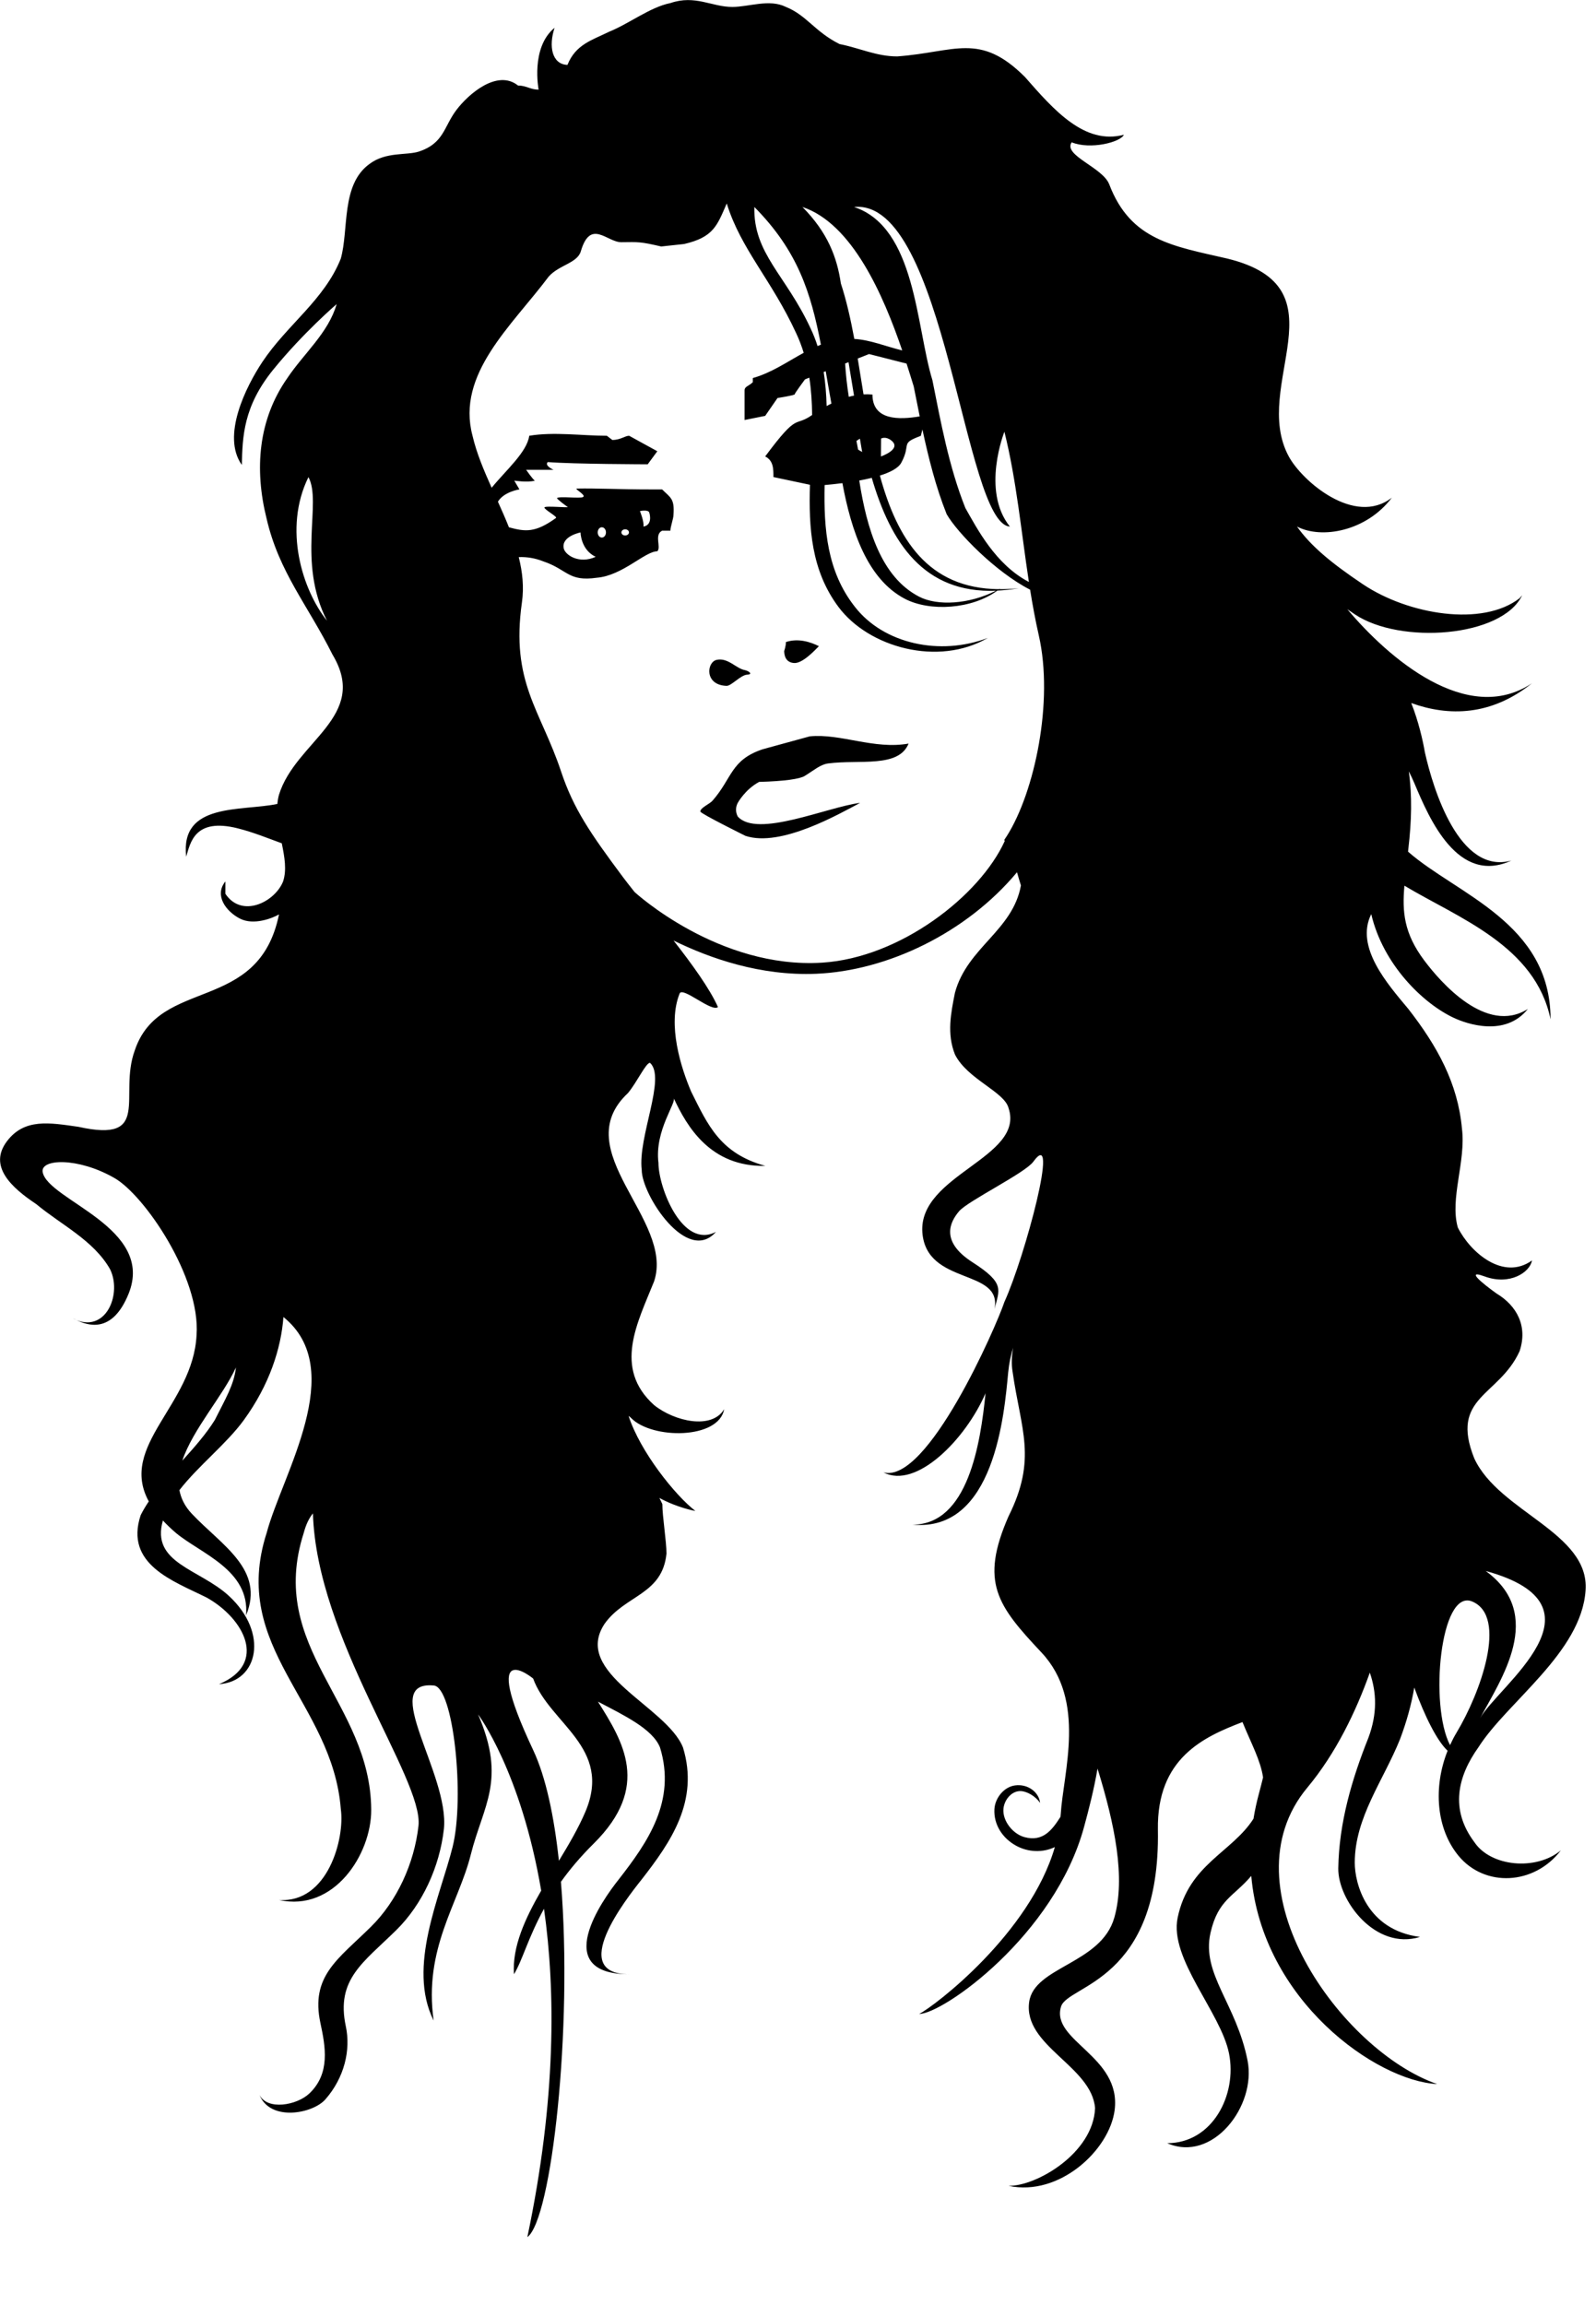 <?xml version="1.0" encoding="utf-8"?>
<!-- Generator: Adobe Illustrator 15.0.0, SVG Export Plug-In  -->
<!DOCTYPE svg PUBLIC "-//W3C//DTD SVG 1.1 Tiny//EN" "http://www.w3.org/Graphics/SVG/1.1/DTD/svg11-tiny.dtd">
<svg version="1.1" baseProfile="tiny"
	 xmlns="http://www.w3.org/2000/svg" xmlns:xlink="http://www.w3.org/1999/xlink" xmlns:a="http://ns.adobe.com/AdobeSVGViewerExtensions/3.0/"
	 x="0px" y="0px" width="460px" height="664px" overflow="visible" xml:space="preserve">
<defs>
</defs>
<path d="M20.99,379.81c0.24,0.08,0.6,0.25,1.05,0.46C21.7,380.13,21.35,379.99,20.99,379.81 M228.83,191.01
	c2.47,0.2,6.01-3.67,7.2-4.85c-2.38-1.19-5.94-2.38-9.51-1.19c0,1.19-0.5,2.57-0.5,2.57C226.03,188.73,226.36,190.81,228.83,191.01
	 M209.4,197.59c1.39,0.05,4.06-3.12,5.94-3.22c1.88-0.1,0.35-1.13-0.69-1.32c-2.51-0.46-4.83-3.67-8.12-2.94
	C203.68,190.75,202.95,197.36,209.4,197.59 M233.39,212.14l-13.55,3.71c-9.27,3.09-8.76,8.32-14.5,14.85
	c-0.82,0.93-3.61,2.08-3.47,3.12c0.09,0.6,12.97,6.98,12.97,6.98c10.25,3.42,27.23-6.44,33.07-9.5c-9.5,1.19-29.63,10.21-35.27,3.94
	c-0.74-1.41-0.59-2.82,0-3.94c0,0,2.1-3.86,6.16-6.04c7.54-0.2,11.75-0.89,13.07-1.68c2.77-1.68,4.55-3.34,6.83-3.64
	c9.08-1.18,20.3,1.36,23.17-5.72C251.92,216,242.3,211.25,233.39,212.14 M426.12,503.37c-5.94,8.32-8.32,17.82-1.19,27.32
	c4.75,7.13,17.82,8.32,24.95,2.38c-7.72,10.1-21.98,10.69-29.5,1.58c-6.44-7.79-7.35-19.78-3.15-30.27
	c-3.09-2.89-6.59-9.96-9.61-18.21c-0.82,4.85-2.19,9.79-4.08,14.82c-4.75,11.88-13.07,22.57-13.07,35.64
	c0,5.94,3.37,19.4,18.81,21.39c-12.87,3.96-23.71-10.55-23.56-19.8c0.21-13.07,3.91-25.64,8.66-37.52
	c2.65-7.08,2.38-13.17,0.43-18.82c-4,11.24-9.83,23.31-18,33.11c-24.13,28.91,9.91,75.91,37.42,85.42
	c-17.57-0.9-50.42-24.11-53.59-59.97c-5.05,5.97-9.57,6.8-11.75,16.41c-2.68,11.82,7.45,20.37,10.69,36.83
	c2.57,13.07-10.1,29.5-23.17,23.76c13.07,0,20.2-13.96,17.82-25.84c-2.38-11.88-17.27-27.25-14.81-39.11
	c3.2-15.42,15.63-18.77,21.86-28.52c0.39-2.37,0.9-4.77,1.56-7.21c0.44-1.62,0.83-3.18,1.2-4.69c-0.72-4.96-3.44-9.83-5.93-15.95
	c-11.18,4.28-24.73,10.37-24.38,31.03c0.74,43.81-26,44.62-27.92,50.94c-3.01,9.9,17.46,14.24,15.45,29.85
	c-1.49,11.49-15.94,24.95-30.59,21.78c7.92,0.2,24.43-9.35,24.95-22.38c-0.98-12.12-20.7-17.9-19-30.54
	c1.38-10.25,20.73-10.97,24.54-24.31c3.29-11.52,0.16-26.82-4.83-42.97c-1.06,6.16-2.57,11.99-3.89,16.83
	c-8.51,31.25-40.69,53.86-47.52,53.86c4.5-2.28,31.89-23.19,39.11-48.08c-3.47,1.66-7.65,1.51-11.09-0.35
	c-3.96-2.13-6.58-6.09-6.33-10.58c0.18-3.21,2.76-6.41,5.94-6.83c3.71-0.5,6.88,1.93,7.23,5.04c-1.38-2-3.82-3.35-5.6-3.41
	c-2.63-0.08-4.7,2.52-4.96,5.02c-0.36,3.5,2.66,7.31,6.03,8.24c5.44,1.5,8.09-2.23,10.4-5.84c0.02-0.21,0.05-0.41,0.06-0.62
	c0.76-12.28,7.49-32.87-5.54-46.73c-12.71-13.52-17.82-20.2-9.5-39.21c8.32-16.63,3.56-24.95,1.19-41.58
	c-0.4-2.37-0.27-4.74,0.16-7.01c-0.67,2.07-1.18,4.42-1.45,7.21c-1.12,11.89-3.96,45.99-27.52,43.76c15.91,0,19.54-23.28,21-37.85
	c-5.74,13.27-19.96,27.75-29.41,22.8c12.67,3.37,32.47-41.98,34.85-49.11c5.94-13.07,16.13-51.14,8.32-40.39
	c-2.38,3.27-18.86,11.29-21.38,14.26c-2.52,2.97-5.64,8.61,3.86,14.7c9.5,6.09,7.72,7.87,6.34,13.51
	c2.38-11.88-19.6-6.65-20.79-22.09c-1.19-16.63,29.6-21.57,24.85-35.82c-1.19-4.75-11.88-8.32-15.45-15.45
	c-2.38-5.94-1.19-11.88,0-17.82c3.56-13.07,16.63-17.82,19.01-30.89c-0.36-1.09-0.73-2.41-1.13-3.8
	c-14.57,17.48-37.37,28.4-57.88,29.25c-16.08,0.67-30.72-4.47-41.11-9.58c5.35,6.84,10.45,13.89,12.8,19.17
	c-1.81,1.58-10.2-6-11.05-3.9c-3.61,8.96,0.44,21.53,3.33,28.27c4.75,9.5,8.32,17.82,21.39,21.39
	c-15.74,0.3-22.57-11.14-26.49-19.68c1.19,1.19-5.52,9.32-4.33,18.83c0,7.13,6.91,24.91,16.57,19.86
	c-8.32,9.5-21.39-10.69-21.39-17.82c-1.19-9.5,7.12-26.58,2.38-30.89c-1.19,0-3.72,5.55-6.34,8.71
	c-17.82,16.63,13.46,36.43,7.52,54.26c-4.75,11.88-11.88,24.95,0,35.64c5.94,4.75,16.63,7.13,20.2,1.19
	c-1.58,8.71-20.7,8.71-26.78,2.58c-0.32-0.32-0.56-0.52-0.77-0.65c3.32,10.25,13.35,22.8,19.24,27.38c0,0-5.11-0.88-10.36-3.75
	c0.53,1.1,0.85,1.77,0.85,1.77c0,3.56,1.19,10.69,1.19,14.26c-1.19,11.88-11.88,11.88-17.82,20.2
	c-9.5,14.26,17.82,23.76,22.57,35.64c4.75,15.44-3.56,27.32-11.88,38.02c-4.75,5.94-21.38,27.33-3.56,27.33
	c-22.97,0-7.81-21.39-3.06-27.33c8.32-10.69,16.63-22.57,11.88-38.02c-2.13-5.33-10.34-9.23-17.89-13.19
	c7.22,11.47,15.38,24.48-1.23,40.91c-3.84,3.8-6.92,7.49-9.43,11c3.47,42.27-2.71,97.34-9.68,102.36c8.32-39.57,8.16-70.95,4.8-94.6
	c-4.59,8.36-6.3,15.08-8.66,18.86c-0.53-7.95,3.21-16.02,7.85-24.08c-5.83-34.38-18.19-50.77-18.19-50.77
	c8.22,19.01,1.47,26.14-2.1,40.39s-13.63,27.03-10.71,47.82c-7.72-15.49,1.91-35.78,5.47-50.04c3.56-14.26,0.25-46.3-5.5-46.5
	c-15.84-1.39,4.62,25.56,2.99,41.33c-1.22,10.88-6.19,21.74-13.77,29.19c-9.47,9.31-17.4,14.13-14.5,27.68
	c1.45,6.78-0.38,14.76-5.9,21.05c-3.6,4.1-15.88,6.49-18.99-1.32c2.22,4.53,10.75,3.07,14.4-0.41c6.06-5.77,4.62-13.49,3.17-20.26
	c-2.9-13.55,5.04-18.37,14.5-27.68c7.58-7.45,12.55-18.31,13.77-29.19c1.4-13.56-29.36-53.88-30.43-89.97
	c-1.09,1.34-2,3.17-2.65,5.63c-10.69,33.27,19.27,48.77,19.45,79.75c0.07,12.77-10.69,29.55-26.58,25.99
	c14.11,0.99,19.01-17.82,17.82-26.14c-2.38-30.89-32.08-46.33-21.38-79.6c4.53-16.98,23.58-47.06,4.84-62.2
	c-0.68,9.04-4.01,19.5-11.44,29.72c-4.95,6.8-13.15,13.19-18.54,20.15c0.44,2.36,1.54,4.64,3.56,6.79
	c8.65,9.16,21.14,16.09,15.64,29.31c1.19-13.07-13.07-17.82-20.2-23.76c-1.43-1.22-2.67-2.42-3.76-3.59
	c-3.57,12.31,10.54,13.91,19.01,21.71c11.61,10.7,8.42,24.75-2.84,25.44c14.26-5.94,7.13-19.01-3.56-24.95
	c-9.5-4.75-23.76-9.5-19.01-23.76c0.67-1.33,1.46-2.64,2.33-3.94c-8.8-16.14,12.77-27.75,13.77-47.93
	c1.19-16.63-15.1-40.44-23.76-45.29c-10.5-5.99-21.35-5.5-20.59-1.63c1.58,8.12,32.51,15.93,24.75,35.05
	c-4.81,11.85-12,8.95-14.99,7.59c8.8,3.39,13.07-7.86,9.64-14.72c-4.75-8.32-14.11-12.77-21.24-18.71
	c-7.13-4.75-13.92-10.9-8.46-18.12c5.05-6.68,12.28-5.34,20.59-4.16c21.38,4.75,11.48-8.91,16.24-21.98
	c7.13-21.39,35.7-10.4,41.58-39.21c-1.78,1.04-7.28,3.27-11.29,1.19c-4.01-2.08-7.43-6.68-4.16-10.69v3.56
	c4.75,7.13,14.26,2.38,16.63-3.56c1.09-3.28,0.43-7.06-0.38-10.99c-3.82-1.38-8.05-3.14-12.69-4.31
	c-12.44-3.12-13.66,4.16-14.85,8.17c-1.83-15.68,15.83-13.03,26.26-15.19c0.09-0.89,0.23-1.76,0.47-2.63
	c4.75-15.45,26.14-22.57,15.44-40.39c-7.13-14.26-15.44-23.76-19.01-39.21c-3.56-14.26-2.38-28.51,5.94-40.4
	c4.75-7.13,11.88-13.07,14.26-21.38c0,0-9.5,8.12-18.22,18.81c-8.71,10.69-8.91,19.41-9.11,27.52c-5.94-8.32,1.19-22.57,5.94-29.7
	c7.13-10.69,17.82-17.82,22.57-29.7c2.38-8.32,0-21.38,8.32-27.33c4.75-3.56,10.69-2.38,14.26-3.56c7.13-2.38,7.13-7.13,10.69-11.88
	c3.56-4.75,11.88-11.88,17.82-7.13c2.38,0,3.56,1.19,5.94,1.19c0,0-2.38-12.13,4.6-17.82c-1.78,5.35-0.74,10.54,3.71,10.69
	c2.38-5.94,7.13-7.13,11.88-9.5c5.94-2.38,11.88-7.13,17.82-8.32C200.39-1.56,205.14,2,211.08,2c4.75,0,10.69-2.38,15.44,0
	c5.94,2.38,8.32,7.13,15.44,10.69c5.94,1.19,10.69,3.56,16.63,3.56c16.63-1.19,23.76-7.13,36.83,5.94
	c8.32,9.5,17.18,19.64,28.51,16.63c-0.99,2.18-9.7,4.36-15.05,2.18c-2.57,3.76,8.96,7.21,10.83,12.12
	c6.16,16.17,18.48,17.78,33.92,21.35c34.45,8.32,6.67,36.45,17.82,57.03c3.86,7.13,19.01,20.2,29.7,11.88
	c-7.28,9.65-20.2,12.03-27.33,8.32c3.9,5.49,9.65,10.36,19.01,16.63c13.07,8.76,34.45,12.33,45.15,4.01l0.74-0.85
	c-5.79,12.14-35.2,14.25-48.26,5.48c-0.74-0.5-1.45-0.98-2.14-1.46c11.76,13.97,34.53,33.8,53.23,21.33
	c-11.76,9.43-24.01,9.6-34.8,5.7c2.1,5.29,3.37,10.9,3.91,14.12c2.38,10.69,9.95,35.42,24.95,31.26
	c-15.45,7.13-23.67-12.08-27.92-22.18c-0.51-1.21-1.06-2.38-1.65-3.52c1,7.01,0.81,14.31-0.13,22.33c-0.03,0.28-0.05,0.54-0.08,0.81
	c14.04,12.33,41.07,20.47,41.07,48.3c-4.41-21.26-26.59-29.18-42.12-38.5c-0.66,7.48-0.18,13.68,5.73,21.56
	c4.57,6.09,17.82,21.53,29.85,13.96c-6.53,8.17-17.64,4.3-21.38,2.54c-8.91-4.18-20.39-15.41-23.76-29.87
	c-4.75,9.5,4.75,20.2,10.69,27.32c8.32,10.69,14.26,21.39,15.45,34.45c1.19,9.5-3.56,20.2-1.19,28.51
	c3.56,7.13,13.07,15.45,21.38,9.5c-0.59,3.42-6.39,7.28-13.66,4.6c-7.28-2.67,3.41,4.9,3.41,4.9c5.94,3.56,9.06,9.5,6.68,16.63
	c-5.94,13.07-20.2,13.07-13.07,30.89c7.13,15.45,33.27,21.38,32.08,38.02C455.82,476.04,434.43,490.3,426.12,503.37 M94.25,178.83
	c-8.71-17.03-1.39-34.06-5.35-41.38C81.58,152.29,87.13,169.92,94.25,178.83 M68,393.96c-3.72,8.16-12.4,17.76-15.46,26.85
	c3.44-3.81,6.84-7.65,9.37-11.71C64.94,403.05,67.47,398.92,68,393.96 M246.17,59.63c17.82,5.94,17.82,34.45,22.57,49.9
	c2.38,11.88,4.75,24.95,9.5,36.83c3.32,5.81,8.65,16.27,18.31,21.3c-2.21-14.44-3.57-29.29-7.06-43.28c0,0-6.76,16.99,1.58,27.32
	C277.81,150.91,272.57,57.15,246.17,59.63 M265.08,119.96c-0.6-2.93-1.17-5.83-1.73-8.65c-0.61-1.97-1.29-4.19-2.06-6.56L250.48,102
	l-3.27,1.29c0.57,3.4,1.12,6.86,1.68,10.33c0.86-0.04,1.71-0.03,2.57,0.05C251.47,121.19,259.21,120.95,265.08,119.96
	 M256.72,126.77c-1.58-1.14-2.77-0.42-2.77-0.42l-0.05,5.15C253.9,131.5,260.27,129.32,256.72,126.77 M247.66,138.44
	c2.14,13.77,6.27,27.79,17.25,33.46c5.29,2.73,14.39,2.21,22.16-1.72c-20.84,0.82-30.36-13.87-35.81-32.51
	C250.09,137.96,248.88,138.21,247.66,138.44 M248.49,130.22l-0.65-3.84l-0.99,0.64l0.47,2.51L248.49,130.22z M231.28,59.63
	c7.23,7.32,9.95,14.4,11.07,22.02c1.59,4.83,2.81,10.26,3.88,15.99c4.73,0.31,8.88,2.11,13.81,3.32
	C254.61,85.04,245.65,64.42,231.28,59.63 M244.56,104.34l-0.98,0.39c0.2,3.05,0.52,6.24,1.06,9.59c0.5-0.14,1.01-0.25,1.51-0.35
	C245.61,110.73,245.09,107.5,244.56,104.34 M239.59,116.06c-0.58-3.17-1.1-6.2-1.6-9.11l-0.59,0.23c0.51,3.21,0.76,6.48,0.85,9.8
	c0.46-0.25,0.91-0.49,1.38-0.71C239.61,116.2,239.6,116.13,239.59,116.06 M217.42,59.63c-0.32,13.46,9.11,19.6,16.24,35.05
	c0.78,1.64,1.43,3.31,1.98,5.02c0.32-0.14,0.64-0.28,0.96-0.41C233.68,84.16,229.89,72.24,217.42,59.63 M153.66,483.57
	c0,0-15.84-13.07,0,20.59c3.66,7.77,6.04,19.06,7.43,31.92c2.87-4.73,5.64-9.44,7.62-14.1
	C176.63,503.37,158.41,496.63,153.66,483.57 M299.39,182.99c-0.98-4.3-1.78-8.68-2.49-13.1c-10.05-5.16-21.03-16.48-24.05-21.75
	c-3.14-7.85-5.23-16.21-6.99-24.41l-0.47,1.84c-6.14,2.28-2.64,2.18-5.61,7.72c-0.84,1.57-3.21,2.79-6.18,3.72
	c4.98,18.2,13.77,32.53,34.28,32.73c0.14-0.07,0.28-0.14,0.41-0.22c-0.09,0.08-0.2,0.14-0.29,0.22c1.79,0.01,3.66-0.07,5.63-0.28
	c-2.17,0.38-4.22,0.6-6.18,0.69c-7.26,5.36-19.44,6.15-26.69,2.34c-10.78-5.67-15.42-19.58-17.96-33.3
	c-1.96,0.25-3.75,0.43-5.13,0.55c-0.27,12.66,0.69,24.9,8.73,35.09c8.32,10.69,24.55,14.2,38.31,8.95
	c-14.26,8.32-34.35,2.77-43.07-8.95c-7.84-10.54-8.57-22.7-8.2-35.17l-10.52-2.22c0-2.38,0-4.75-2.38-5.94
	c9.7-13.07,8.24-8.24,13.53-11.94c-0.04-3.63-0.26-7.23-0.81-10.76l-1.24,0.49c0,0-2.97,3.99-2.97,4.3c0,0.31-4.95,1.07-4.95,1.07
	l-3.56,5.15l-5.94,1.19v-8.52c0-1.19,1.19-1.19,2.38-2.38v-1.19c5.29-1.47,9.81-4.62,14.66-7.27c-0.59-1.92-1.3-3.81-2.18-5.67
	c-7.13-15.44-15.88-24.11-20-37.35c-2.77,6.34-3.76,9.7-12.28,11.68l-6.6,0.71c-6.07-1.4-6.47-1.29-11.47-1.23
	c-4.16,0.05-8.91-6.91-11.71,2.63c-1,3.39-6.22,3.9-9.23,7.24c-10.69,14.26-26.73,28.07-21.98,45.89c1.14,4.94,3.25,9.93,5.51,14.98
	c4.15-5.09,10.16-10.23,10.84-14.98c7.13-1.19,15.23,0,22.36,0l1.58,1.21c2.38,0,3.66-1.21,4.85-1.21l8.12,4.46l-2.77,3.76
	c0,0-21.53-0.05-28.81-0.64c-1.04,1.04,1.68,2.23,1.68,2.23h-7.91c0,0,2.08,2.97,2.52,3.12c-2.08,0.59-5.94,0-5.94,0l1.49,2.52
	c0,0-4.46,0.65-6.2,3.54c1.1,2.45,2.19,4.9,3.17,7.38c4.71,1.29,7.6,1.63,13.57-2.69c0.48-0.35-3.43-2.44-3.34-3.02
	c0.09-0.58,7.19,0.17,6.7-0.15c-0.39-0.25-3.3-2.39-3.06-2.57c0.78-0.59,6.69,0.22,7.52-0.3c0.93-0.57-2.7-2.4-1.78-2.43
	c5.4-0.12,12.98,0.26,20.99,0.25c1.19,0,2.38,0,3.56,0c2.38,2.38,3.61,2.6,3.27,7.28c0,1.19-0.89,3.42-0.89,4.6h-2.38
	c-2.38,1.19-0.2,4.75-1.39,5.94c-3.56,0-10.05,7.03-17.43,7.62c-8.32,1.19-8.38-2.36-15.51-4.74c-2.23-0.89-4.63-1.3-7-1.2
	c1.08,4.3,1.54,8.64,0.92,13.02c-3.27,23.07,5.35,30.94,11.29,48.77c3.56,10.69,8.42,17.78,17.82,30.39
	c0.94,1.26,2.09,2.72,3.36,4.31c0.17,0.16,24.26,22.26,54.12,20.34c22.47-1.44,45.4-19.26,52.58-35.07
	c-0.05-0.09-0.1-0.19-0.16-0.27c0.26-0.38,0.52-0.78,0.78-1.19c0,0,0,0,0,0C298.18,228.2,303.76,202.09,299.39,182.99
	 M162.47,157.94c0.39,1.97,4.46,4.65,9.21,2.48c-4.31-2.05-4.36-7.03-4.36-7.03S161.77,154.47,162.47,157.94 M173.46,154.87
	c0.66,0,1.19-0.67,1.19-1.49c0-0.82-0.53-1.48-1.19-1.48c-0.66,0-1.19,0.66-1.19,1.48C172.27,154.2,172.8,154.87,173.46,154.87
	 M180.19,154.27c0.6,0,1.09-0.4,1.09-0.89c0-0.49-0.49-0.89-1.09-0.89s-1.09,0.4-1.09,0.89
	C179.1,153.88,179.59,154.27,180.19,154.27 M185.44,151.7c2.48-0.4,1.98-3.17,1.68-4.06c-0.3-0.89-2.67-0.4-2.67-0.4
	S185.73,150.41,185.44,151.7 M428.2,452.58c17.38,12.62,4.31,31.33-1.63,42.47C431.59,485.83,465.03,462.67,428.2,452.58
	 M424.34,461.39c-9.23-3.91-12.41,29.91-6.41,41.37c0.55-1.21,1.16-2.4,1.85-3.55C426.71,487.72,434.63,465.74,424.34,461.39"/>
</svg>
